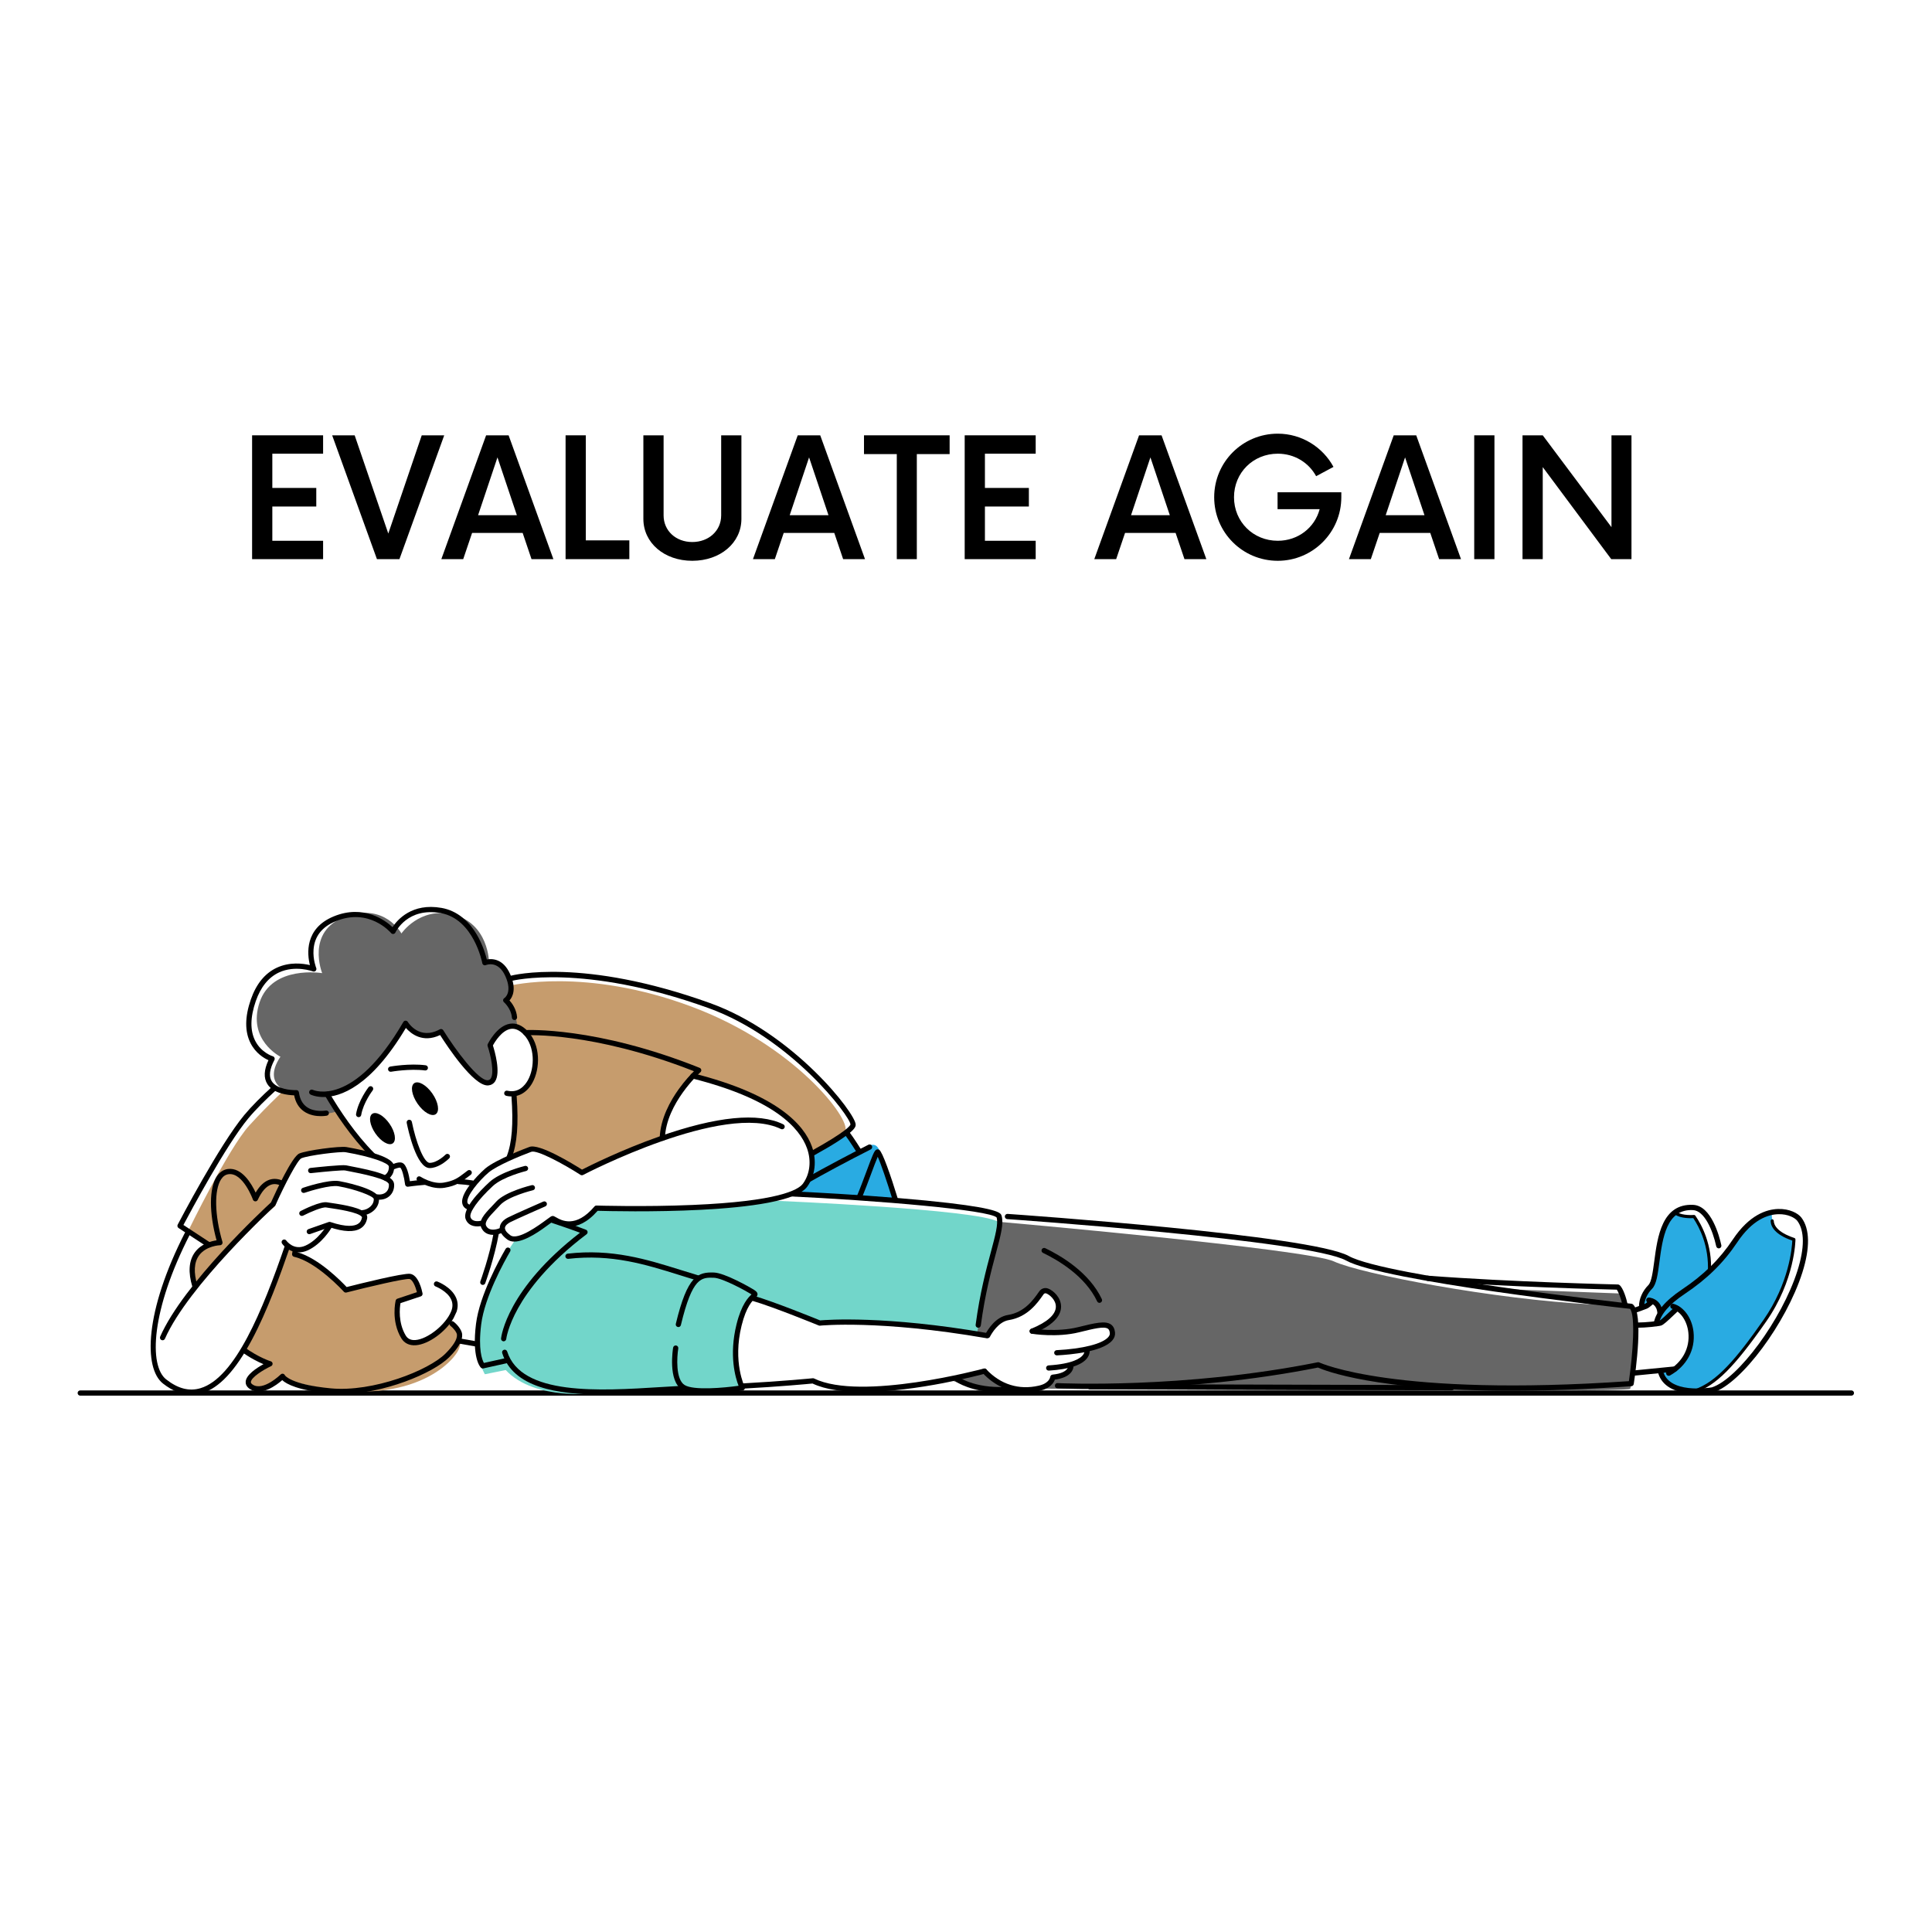 <svg xmlns="http://www.w3.org/2000/svg" width="375" viewBox="0 0 375 375" height="375" version="1.0"><defs><clipPath id="a"><path d="M 15.066 269.777 L 359.863 269.777 L 359.863 270.895 L 15.066 270.895 Z M 15.066 269.777"/></clipPath></defs><path fill="#FFF" d="M-37.5 -37.5H412.5V412.5H-37.5z"/><path fill="#FFF" d="M-37.5 -37.5H412.5V412.5H-37.5z"/><path fill="#FFF" d="M-37.5 -37.5H412.5V412.5H-37.5z"/><g clip-path="url(#a)"><path d="M 359.355 270.895 L 15.574 270.895 C 15.293 270.895 15.066 270.664 15.066 270.387 C 15.066 270.105 15.293 269.879 15.574 269.879 L 359.355 269.879 C 359.637 269.879 359.863 270.105 359.863 270.387 C 359.863 270.664 359.637 270.895 359.355 270.895"/></g><path fill="#F2F2F2" d="M 58.48 233.082 L 63.715 231.492 C 61.66 231.121 60.91 229.84 60.91 229.84 C 57.672 225.785 56.141 228.508 56.141 228.508 C 58.25 228.395 58.48 233.082 58.48 233.082"/><path fill="#FFF" d="M 345.562 235.109 C 340.703 235.109 336.652 240.785 336.652 240.785 L 334.227 244.031 C 334.227 244.031 332.605 237.949 331.793 236.73 C 330.984 235.516 329.77 233.488 325.719 235.109 C 321.672 236.73 321.266 246.059 321.266 247.273 C 321.266 248.488 320.457 249.301 319.648 250.52 C 318.836 251.734 318.836 254.168 318.836 254.168 L 317.219 254.57 L 316.406 253.355 L 315.598 253.355 L 313.977 249.707 L 285.23 248.488 C 285.23 248.488 273.891 248.086 268.223 246.465 C 262.555 244.84 260.934 244.031 260.934 244.031 C 252.836 240.383 194.125 235.922 194.125 235.922 C 193.809 234.973 184.98 233.961 173.852 233.129 C 173.797 233.078 173.742 233.031 173.688 232.98 C 172.547 229.684 170.137 222.75 169.832 222.133 C 169.426 221.324 166.59 223.758 166.59 223.758 L 164.566 219.703 C 164.566 219.703 164.973 219.297 165.375 218.484 C 165.781 217.676 159.305 208.754 154.445 205.105 C 149.586 201.457 147.156 198.211 129.746 192.535 C 112.332 186.859 98.973 190.102 98.973 190.102 C 97.352 186.047 94.113 186.859 94.113 186.859 C 94.113 186.859 93.301 179.562 86.418 177.129 C 79.535 174.695 76.297 180.777 76.297 180.777 C 76.297 180.777 73.461 175.91 65.77 177.938 C 58.074 179.965 60.91 188.074 60.91 188.074 C 60.91 188.074 52.406 185.641 49.168 194.156 C 45.93 202.672 52.812 205.512 52.812 205.512 C 50.785 209.16 53.215 211.188 53.215 211.188 C 53.215 211.188 50.383 214.027 47.953 216.457 C 45.523 218.891 34.59 237.949 34.59 237.949 L 36.617 238.758 C 36.617 238.758 30.543 252.949 30.137 255.789 C 29.73 258.625 27.707 268.762 35.402 269.98 C 41.223 270.898 45.418 265.094 47.113 262.211 C 47.215 262.191 47.316 262.172 47.414 262.152 C 50.242 264.121 52.406 264.707 52.406 264.707 C 52.406 264.707 45.523 268.359 49.168 269.574 C 52.266 270.609 54.836 267.547 54.836 267.547 C 56.859 269.98 66.996 270.699 73.867 269.168 C 84.801 266.738 88.848 260.25 88.848 260.25 L 92.492 260.656 L 93.504 265.316 L 98.363 264.102 C 98.363 264.102 100.387 268.156 107.676 269.777 C 114.965 271.398 132.781 269.371 132.781 269.371 C 136.832 271.398 144.117 268.965 144.117 268.965 L 157.684 267.953 C 157.684 267.953 162.125 269.762 164.617 269.629 C 169.969 270.047 176.758 269.129 182.125 268.125 C 183.008 268.023 184.805 267.645 185.621 267.547 C 186.062 267.914 187.648 269.082 190.48 269.574 C 192.086 269.855 195.746 269.574 195.746 269.574 C 201.414 270.793 203.234 268.965 203.234 268.965 C 208.938 269.023 215.344 269.059 222.129 269.07 C 222.512 269.164 224.324 269.555 225.816 269.078 C 265.777 269.121 316.609 268.562 316.609 268.562 L 317.016 266.535 L 322.281 266.129 C 323.898 270.59 330.172 270.387 332.199 269.98 C 334.227 269.574 338.68 265.113 338.68 265.113 C 345.562 259.438 350.418 244.434 350.418 242.004 C 350.418 239.57 350.418 235.109 345.562 235.109"/><path fill="#C69C6D" d="M 98.973 191.32 C 98.973 191.32 113.547 187.668 134.199 195.375 C 154.363 202.895 165.172 217.273 164.059 219.5 L 157.699 223.887 C 157.699 223.887 156.672 219.5 151.406 215.852 C 146.145 212.199 134.805 208.957 134.805 208.957 C 134.805 208.957 128.328 214.633 128.73 220.715 L 112.941 227.609 C 112.941 227.609 104.844 222.742 103.223 223.148 C 101.602 223.555 98.77 225.176 98.77 225.176 C 98.77 225.176 100.793 216.254 99.578 212.199 C 99.578 212.199 105.246 210.172 104.031 204.902 C 102.816 199.633 99.984 199.227 99.984 199.227 C 99.984 199.227 99.984 196.387 98.363 194.359 C 98.363 194.359 99.172 191.926 98.973 191.32"/><path fill="#C69C6D" d="M 36.617 238.758 C 36.617 238.758 44.309 222.945 48.359 218.484 C 52.406 214.027 56.051 210.781 56.051 210.781 L 63.254 211.969 C 63.254 211.969 67.996 219.328 71.945 223.977 L 66.289 222.941 C 66.289 222.941 59.051 223.961 57.652 224.77 C 56.254 225.582 53.418 234.098 53.418 234.098 L 42.91 243.152 L 36.617 238.758"/><path fill="#666" d="M 65.707 215.641 C 65.363 215.648 60.102 218.078 57.266 212.402 C 57.266 212.402 50.383 211.188 54.43 205.105 C 54.43 205.105 47.953 201.859 50.383 194.562 C 52.812 187.266 62.531 188.887 62.531 188.887 C 62.531 188.887 59.289 180.777 66.984 177.938 C 74.676 175.102 77.914 181.184 77.914 181.184 C 77.914 181.184 81.438 176.008 87.797 177.492 C 94.922 179.156 94.922 186.859 94.922 186.859 C 94.922 186.859 97.148 185.52 98.668 189.434 C 100.188 193.348 98.16 194.562 98.16 194.562 C 98.16 194.562 100.148 195.852 100.371 199.059 C 100.371 199.059 97.758 198.211 95.328 203.078 C 95.328 203.078 96.945 210.781 94.516 210.375 C 92.086 209.973 85.812 200.441 85.812 200.441 C 85.812 200.441 81.359 202.469 78.523 198.82 C 78.523 198.82 71.5 212.402 63.473 212.301 L 65.707 215.641"/><path fill="#29ABE2" d="M 157.277 224.164 L 164.566 219.703 L 166.59 223.758 C 166.59 223.758 169.02 221.324 170.234 222.539 C 171.449 223.758 173.879 233.082 173.879 233.082 L 153.277 231.887 C 153.277 231.887 156.246 231.551 156.965 229.07 C 157.684 226.594 157.277 224.164 157.277 224.164"/><path fill="#29ABE2" d="M 318.434 253.762 C 318.434 253.762 318.027 251.734 319.648 250.52 C 321.266 249.301 321.266 247.273 321.266 247.273 C 321.266 247.273 321.672 237.949 324.91 235.516 C 324.91 235.516 327.34 236.328 328.957 235.922 C 328.957 235.922 331.793 241.191 331.793 246.465 C 331.793 246.465 335.785 242.574 337.434 240.059 C 339.082 237.543 343.949 235.398 343.949 235.398 C 343.949 235.398 343.133 238.758 348.395 240.785 C 348.395 240.785 347.988 249.707 341.918 257.41 C 335.844 265.113 332.605 269.168 329.363 269.98 C 326.125 270.793 322.074 267.953 322.074 265.926 L 325.113 265.723 C 325.113 265.723 329.16 262.074 327.949 257.613 C 326.734 253.152 325.52 253.965 325.52 253.965 L 322.281 256.801 L 321.469 256.801 L 322.281 254.371 C 322.281 254.371 321.469 252.344 320.66 252.746 C 319.852 253.152 318.23 253.965 318.434 253.762"/><path fill="#666" d="M 193.719 237.137 C 193.719 237.137 253.648 242.406 258.91 244.84 C 264.176 247.273 290.074 252.227 309.113 253.195 L 289.277 250.113 L 314.824 251.078 L 315.191 253.762 C 315.191 253.762 316.406 253.355 317.219 254.977 C 318.027 256.602 316.812 268.762 316.406 269.574 C 316.004 270.387 203.043 269.539 203.043 269.539 L 204.449 267.344 C 204.449 267.344 207.691 266.938 207.691 264.914 C 207.691 264.914 210.93 264.508 210.93 262.074 C 210.93 262.074 216.191 260.855 215.789 258.426 C 215.383 255.992 210.523 257.613 210.523 257.613 C 210.523 257.613 204.855 259.234 200.805 258.426 C 200.805 258.426 205.664 255.992 205.258 253.152 C 204.855 250.316 202.426 249.91 202.02 250.719 C 201.617 251.531 199.996 254.777 197.973 255.18 C 195.945 255.586 194.73 255.586 193.922 256.398 C 193.113 257.207 191.492 259.234 191.492 259.234 L 188.66 258.828 L 193.719 237.137"/><path fill="#72D6CA" d="M 150.801 233.082 C 130.555 235.516 115.574 234.301 115.574 234.301 L 113.547 236.73 L 110.715 237.949 L 107.07 236.73 C 107.07 236.73 102.617 240.383 100.188 240.383 L 98.566 242.812 C 98.566 242.812 95.328 246.867 93.301 254.57 C 91.277 262.277 94.113 266.738 94.113 266.738 L 98.16 265.926 C 103.832 272.008 115.82 270.402 115.82 270.402 L 132.781 269.371 C 135.211 270.59 144.117 269.371 144.117 269.371 C 140.879 258.426 146.145 251.938 146.145 251.938 L 159.102 256.801 C 165.984 255.992 189.672 258.625 189.672 258.625 L 192.504 244.031 L 193.719 237.137 C 189.672 234.703 150.801 233.082 150.801 233.082"/><path fill="#666" d="M 184.812 267.953 C 184.812 267.953 188.523 269.465 191.324 269.723 C 194.125 269.98 196.555 269.574 196.555 269.574 L 190.887 265.926 L 184.812 267.953"/><path fill="#C69C6D" d="M 86.824 256.602 C 86.824 259.031 81.156 260.656 79.535 260.25 C 75.98 259.359 77.512 252.141 77.512 252.141 L 81.559 250.922 C 81.559 250.922 81.156 248.895 80.348 247.68 C 79.535 246.465 67.387 250.52 67.387 250.52 C 64.957 246.867 57.266 243.219 57.266 243.219 C 57.266 243.219 57.27 243.07 57.27 242.809 C 56.832 242.629 56.41 242.406 56.012 242.133 C 55.426 244.461 48.363 260.699 47.141 262.277 C 50.203 264.453 52.406 264.707 52.406 264.707 C 52.406 264.707 47.316 266.801 48.359 269.168 C 49.398 271.535 54.836 267.547 54.836 267.547 C 77.105 274.441 86.977 265.598 88.848 262.277 C 90.719 258.953 86.824 256.602 86.824 256.602"/><path fill="#C69C6D" d="M 53.215 233.895 L 54.676 230.223 C 52.34 227.488 49.574 232.676 49.574 232.676 C 49.168 230.648 47.141 228.219 47.141 228.219 C 37.426 223.758 42.688 241.191 42.688 241.191 C 38.641 241.191 37.426 244.84 37.426 244.84 C 37.199 246.586 37.328 248.234 37.711 249.77 L 53.215 233.895"/><path d="M 85.461 226.117 C 86.445 225.582 87.148 224.871 87.195 224.824 C 87.395 224.625 87.391 224.305 87.191 224.109 C 86.992 223.91 86.672 223.914 86.477 224.113 C 86.461 224.129 84.895 225.699 83.41 225.711 C 82.254 225.719 80.707 221.582 79.938 217.742 C 79.879 217.469 79.613 217.293 79.34 217.348 C 79.066 217.402 78.887 217.668 78.941 217.941 C 79.238 219.414 80.84 226.742 83.418 226.723 C 84.145 226.715 84.855 226.449 85.461 226.117"/><path d="M 82.758 207.734 C 82.914 207.664 83.035 207.52 83.059 207.336 C 83.094 207.059 82.898 206.805 82.621 206.77 C 79.523 206.363 75.887 206.996 75.734 207.023 C 75.457 207.074 75.273 207.336 75.324 207.609 C 75.371 207.887 75.633 208.07 75.91 208.023 C 75.945 208.016 79.547 207.391 82.492 207.773 C 82.586 207.785 82.676 207.77 82.758 207.734"/><path d="M 69.812 216.797 C 69.965 216.73 70.078 216.59 70.109 216.418 C 70.52 214.012 72.32 211.668 72.336 211.645 C 72.508 211.422 72.469 211.105 72.246 210.934 C 72.027 210.762 71.707 210.801 71.535 211.023 C 71.457 211.125 69.562 213.59 69.109 216.246 C 69.062 216.523 69.25 216.785 69.523 216.832 C 69.625 216.848 69.727 216.832 69.812 216.797"/><path d="M 81.062 214.25 C 82.215 215.91 83.793 216.812 84.582 216.262 C 85.371 215.711 85.078 213.918 83.922 212.258 C 82.77 210.598 81.195 209.699 80.402 210.246 C 79.613 210.797 79.91 212.59 81.062 214.25"/><path d="M 72.875 220.012 C 73.977 221.598 75.477 222.453 76.23 221.93 C 76.984 221.406 76.703 219.695 75.602 218.113 C 74.504 216.531 73 215.672 72.25 216.195 C 71.496 216.719 71.777 218.43 72.875 220.012"/><path d="M 169.242 222.41 C 169.113 222.164 168.809 222.062 168.562 222.188 C 168.516 222.211 163.973 224.52 159.48 226.973 C 158.652 227.426 157.898 227.844 157.211 228.23 C 157.078 228.777 156.859 229.297 156.562 229.766 C 159.996 227.797 164.586 225.34 169.02 223.094 C 169.266 222.965 169.367 222.66 169.242 222.41"/><path d="M 174.324 232.844 C 172.84 228.008 171.281 223.57 170.656 223.18 C 170.469 223.062 170.242 223.059 170.062 223.168 C 169.684 223.402 169.359 224.195 168.137 227.492 C 167.629 228.852 166.965 230.648 166.305 232.215 C 166.664 232.23 167.023 232.246 167.383 232.262 C 167.906 230.996 168.469 229.504 169.086 227.844 C 169.539 226.621 170.039 225.273 170.367 224.531 C 170.973 225.844 172.105 229.191 173.242 232.844 C 173.602 232.844 173.965 232.844 174.324 232.844"/><path d="M 98.699 234.102 C 98.699 234.109 98.703 234.117 98.703 234.129 C 98.703 234.117 98.699 234.109 98.699 234.102"/><path d="M 52.801 210.941 C 50.77 212.793 48.855 214.695 47.402 216.441 C 42.605 222.215 34.82 237.07 34.492 237.703 C 34.371 237.93 34.445 238.215 34.66 238.359 C 34.695 238.383 37.09 239.969 40.18 241.98 C 40.551 241.801 40.941 241.645 41.34 241.531 C 39.32 240.219 37.336 238.914 35.602 237.766 C 36.906 235.301 43.887 222.258 48.18 217.09 C 49.652 215.32 51.613 213.383 53.684 211.504 C 53.367 211.367 53.074 211.168 52.801 210.941"/><path d="M 113.785 238.715 C 113.738 238.691 109.781 237.188 107.367 236.371 C 107.023 236.609 106.684 236.852 106.348 237.102 C 106.348 237.102 106.352 237.105 106.352 237.105 C 107.5 237.469 112.012 239.031 112.574 239.273 C 98.422 250.203 97.297 259.398 97.254 259.789 C 97.223 260.066 97.426 260.316 97.703 260.348 C 97.719 260.348 97.738 260.348 97.758 260.348 C 98.012 260.348 98.23 260.156 98.262 259.898 C 98.262 259.875 98.543 257.523 100.59 253.863 C 102.488 250.477 106.328 245.246 113.852 239.57 C 113.992 239.465 114.066 239.297 114.051 239.125 C 114.039 238.949 113.938 238.797 113.785 238.715"/><path d="M 117.152 270.707 C 108 270.707 99.598 269.266 97.477 262.633 C 97.391 262.367 97.539 262.082 97.805 261.996 C 98.07 261.91 98.355 262.059 98.441 262.324 C 101.191 270.93 116.266 269.984 128.375 269.223 C 129.934 269.125 131.41 269.035 132.805 268.965 C 133.09 268.941 133.32 269.168 133.336 269.445 C 133.348 269.727 133.133 269.965 132.855 269.977 C 131.465 270.047 129.996 270.137 128.438 270.234 C 124.809 270.465 120.918 270.707 117.152 270.707"/><path d="M 135.574 248.594 C 135.527 248.594 135.48 248.586 135.434 248.574 C 134.195 248.211 132.949 247.82 131.75 247.445 C 125.332 245.441 118.695 243.367 110.301 244.34 C 110.02 244.371 109.77 244.172 109.738 243.895 C 109.707 243.617 109.906 243.363 110.184 243.332 C 118.793 242.34 125.531 244.441 132.051 246.477 C 133.25 246.852 134.488 247.238 135.715 247.602 C 135.984 247.68 136.137 247.961 136.062 248.23 C 135.996 248.449 135.793 248.594 135.574 248.594"/><path d="M 191.492 259.742 C 191.465 259.742 191.438 259.738 191.406 259.734 C 170.68 256.145 159.27 257.297 159.156 257.309 C 159.07 257.316 158.988 257.305 158.91 257.273 C 158.824 257.238 150.141 253.676 145.988 252.473 C 145.719 252.395 145.562 252.113 145.641 251.848 C 145.719 251.578 146 251.422 146.266 251.5 C 150.211 252.645 158.125 255.859 159.18 256.289 C 160.508 256.172 171.887 255.32 191.578 258.734 C 191.855 258.785 192.039 259.047 191.992 259.32 C 191.949 259.566 191.734 259.742 191.492 259.742"/><path d="M 137.043 270.492 C 135.133 270.492 133.336 270.301 132.359 269.699 C 129.625 268.016 130.609 261.836 130.652 261.574 C 130.699 261.301 130.961 261.113 131.234 261.156 C 131.512 261.203 131.699 261.465 131.652 261.742 C 131.391 263.34 131.098 267.734 132.891 268.84 C 134.645 269.918 140.531 269.375 143.355 268.98 C 142.746 267.414 141.469 263.086 142.953 257.07 C 143.934 253.102 145.273 251.805 145.867 251.25 C 145.793 251.199 145.719 251.152 145.684 251.129 C 145.012 250.695 140.285 248.059 138.539 248.008 C 136.137 247.941 134.395 247.887 132.16 257.195 C 132.098 257.469 131.824 257.637 131.551 257.57 C 131.277 257.504 131.109 257.23 131.176 256.957 C 133.441 247.531 135.477 246.895 138.57 246.996 C 140.672 247.055 145.754 249.965 146.234 250.277 C 146.66 250.555 146.996 250.777 147.031 251.164 C 147.062 251.516 146.828 251.738 146.578 251.969 C 146.062 252.453 144.855 253.586 143.938 257.312 C 142.188 264.398 144.512 269.109 144.535 269.156 C 144.609 269.301 144.609 269.473 144.535 269.617 C 144.461 269.762 144.324 269.863 144.164 269.887 C 143.582 269.98 140.164 270.492 137.043 270.492"/><path d="M 167.516 270.184 C 163.738 270.184 160.246 269.738 157.707 268.539 C 156.77 268.633 151.32 269.145 144.191 269.531 C 143.906 269.539 143.676 269.332 143.66 269.051 C 143.645 268.773 143.859 268.535 144.137 268.52 C 151.918 268.098 157.688 267.523 157.746 267.52 C 157.84 267.508 157.934 267.527 158.02 267.566 C 167.141 272.023 190.719 265.703 190.957 265.637 C 191.227 265.562 191.504 265.727 191.578 265.996 C 191.648 266.266 191.488 266.543 191.223 266.617 C 190.504 266.812 177.93 270.184 167.516 270.184"/><path d="M 205.121 263.078 C 204.852 263.078 204.629 262.867 204.613 262.598 C 204.602 262.316 204.816 262.078 205.094 262.066 C 210.148 261.812 213.992 260.836 215.125 259.52 C 215.348 259.258 215.445 259.004 215.418 258.738 C 215.363 258.188 215.18 258 215.047 257.906 C 214.32 257.395 212.281 257.895 209.457 258.594 C 205.16 259.656 200.465 258.914 200.27 258.879 C 199.992 258.836 199.805 258.574 199.852 258.301 C 199.895 258.023 200.152 257.836 200.43 257.879 C 200.477 257.887 205.121 258.617 209.215 257.609 C 212.527 256.793 214.527 256.297 215.633 257.078 C 216.094 257.402 216.352 257.914 216.426 258.637 C 216.48 259.184 216.301 259.707 215.891 260.18 C 213.98 262.406 207.738 262.945 205.145 263.078 C 205.137 263.078 205.129 263.078 205.121 263.078"/><path d="M 191.695 259.742 C 191.617 259.742 191.535 259.723 191.461 259.684 C 191.215 259.555 191.117 259.25 191.246 259 C 191.77 257.996 193.246 255.617 195.652 255.23 C 198.875 254.715 200.594 252.262 201.617 250.797 L 201.738 250.629 C 202.125 250.078 202.832 249.867 203.457 250.113 C 204.488 250.512 205.941 251.855 205.953 253.59 C 205.965 254.973 205.035 257.012 200.543 258.848 C 200.281 258.957 199.988 258.832 199.879 258.57 C 199.773 258.312 199.898 258.016 200.156 257.91 C 203.301 256.625 204.957 255.133 204.941 253.598 C 204.934 252.309 203.73 251.305 203.09 251.055 C 202.898 250.98 202.684 251.043 202.562 251.211 L 202.445 251.379 C 201.402 252.871 199.457 255.645 195.812 256.23 C 193.805 256.555 192.496 258.789 192.145 259.469 C 192.055 259.641 191.879 259.742 191.695 259.742"/><path d="M 203.551 266.035 C 203.285 266.035 203.062 265.832 203.047 265.562 C 203.027 265.281 203.242 265.043 203.52 265.023 C 208.266 264.723 209.758 263.609 210.227 262.973 C 210.57 262.504 210.484 262.137 210.48 262.121 C 210.414 261.855 210.57 261.578 210.836 261.504 C 211.098 261.43 211.371 261.574 211.453 261.836 C 211.477 261.918 211.676 262.652 211.086 263.512 C 210.102 264.934 207.578 265.785 203.582 266.035 C 203.57 266.035 203.562 266.035 203.551 266.035"/><path d="M 199.082 270.27 C 195.934 270.27 193.031 268.973 190.711 266.48 C 190.52 266.277 190.531 265.957 190.734 265.766 C 190.941 265.574 191.262 265.586 191.449 265.789 C 194.176 268.715 197.781 269.844 201.602 268.961 L 201.656 268.949 C 203.664 268.492 203.844 267.309 203.848 267.258 C 203.879 267.027 204.066 266.836 204.301 266.812 C 206.039 266.641 206.781 266.137 207.098 265.746 C 207.359 265.426 207.355 265.152 207.355 265.148 C 207.328 264.871 207.531 264.621 207.809 264.594 C 208.086 264.57 208.336 264.77 208.363 265.047 C 208.371 265.117 208.414 265.738 207.883 266.391 C 207.289 267.117 206.234 267.582 204.75 267.781 C 204.531 268.387 203.867 269.484 201.879 269.938 L 201.828 269.949 C 200.898 270.164 199.98 270.27 199.082 270.27"/><path d="M 92.664 260.387 L 89.027 259.746 C 89.02 259.781 89.02 259.812 89.012 259.844 C 88.949 260.148 88.848 260.445 88.711 260.723 L 92.504 261.387 C 92.543 261.051 92.605 260.711 92.664 260.387"/><path d="M 194.41 235.984 C 194.266 235.488 194.031 234.656 184.148 233.496 C 178.668 232.855 171.039 232.223 162.676 231.715 C 160.004 231.555 157.262 231.406 154.527 231.277 C 153.844 231.629 153.133 231.918 152.406 232.172 C 170.836 233.027 191.996 234.867 193.449 236.312 C 193.781 237.586 193.211 239.715 192.352 242.922 C 191.441 246.312 190.195 250.957 189.371 257.141 C 189.336 257.418 189.531 257.672 189.805 257.711 C 189.828 257.715 189.852 257.715 189.875 257.715 C 190.125 257.715 190.34 257.531 190.375 257.273 C 191.191 251.156 192.426 246.551 193.328 243.184 C 194.242 239.773 194.848 237.523 194.41 235.984"/><path d="M 293.211 269.945 C 266.977 269.945 257.203 266.059 255.812 265.441 C 229.793 270.629 205.477 269.484 205.234 269.473 C 204.957 269.457 204.738 269.223 204.754 268.941 C 204.77 268.66 205.004 268.43 205.285 268.461 C 205.527 268.473 229.82 269.613 255.773 264.414 C 255.883 264.395 255.996 264.41 256.094 264.457 C 256.234 264.523 270.676 271.207 316.168 268.082 C 316.938 262.801 317.473 255.324 316.383 254.043 C 312.773 253.641 268.445 248.652 261.297 244.676 C 254.188 240.723 196.094 236.668 195.508 236.629 C 195.227 236.609 195.02 236.367 195.035 236.09 C 195.055 235.809 195.305 235.598 195.578 235.617 C 197.98 235.785 254.484 239.727 261.789 243.789 C 268.902 247.75 316.188 253.004 316.664 253.055 C 316.762 253.066 316.852 253.102 316.926 253.164 C 319.07 254.879 317.457 266.355 317.109 268.637 C 317.074 268.871 316.883 269.051 316.645 269.066 C 307.676 269.691 299.902 269.945 293.211 269.945"/><path d="M 281.801 269.859 C 281.797 269.859 281.797 269.859 281.797 269.859 L 211.535 269.676 C 211.254 269.676 211.027 269.445 211.031 269.168 C 211.031 268.887 211.258 268.66 211.535 268.66 C 211.535 268.66 211.539 268.66 211.539 268.66 L 281.801 268.848 C 282.082 268.848 282.305 269.074 282.305 269.355 C 282.305 269.633 282.078 269.859 281.801 269.859"/><path d="M 193.945 270.238 C 188.629 270.238 185.68 268.266 185.539 268.168 C 185.309 268.012 185.25 267.695 185.406 267.465 C 185.562 267.234 185.879 267.172 186.109 267.332 C 186.145 267.355 189.91 269.848 196.496 269.07 C 196.773 269.039 197.023 269.238 197.055 269.516 C 197.09 269.793 196.891 270.047 196.613 270.078 C 195.668 270.191 194.777 270.238 193.945 270.238"/><path d="M 315.395 253.66 C 315.16 253.66 314.945 253.492 314.898 253.25 C 314.676 252.113 314.121 250.711 313.816 250.324 C 311.691 250.273 292.406 249.793 277.047 248.621 C 276.77 248.598 276.559 248.355 276.582 248.074 C 276.602 247.797 276.844 247.582 277.125 247.609 C 293.297 248.844 313.824 249.312 314.031 249.316 C 314.125 249.316 314.215 249.348 314.297 249.398 C 315.062 249.898 315.734 252.254 315.891 253.055 C 315.945 253.328 315.766 253.598 315.492 253.648 C 315.461 253.656 315.426 253.66 315.395 253.66"/><path d="M 323.898 267.039 C 323.723 267.039 323.551 266.949 323.457 266.781 C 323.32 266.539 323.406 266.23 323.648 266.094 C 326.527 264.469 328.043 261.68 327.707 258.629 C 327.457 256.375 326.191 254.535 324.562 254.043 C 324.297 253.965 324.145 253.68 324.223 253.414 C 324.305 253.145 324.586 252.992 324.855 253.074 C 326.867 253.676 328.418 255.867 328.711 258.516 C 329.098 261.984 327.391 265.148 324.148 266.977 C 324.07 267.02 323.98 267.039 323.898 267.039"/><path d="M 329.449 270.52 C 328.91 270.52 328.332 270.496 327.742 270.434 C 324.395 270.078 322.336 268.629 321.785 266.242 C 321.723 265.969 321.891 265.699 322.164 265.633 C 322.438 265.57 322.711 265.742 322.773 266.016 C 323.832 270.617 331.727 269.379 332.281 269.285 C 337.375 267.637 345.887 256.055 348.863 246.711 C 350.293 242.23 350.285 238.859 348.848 236.957 C 348.449 236.43 347.098 235.613 345.16 235.676 C 343.148 235.734 340.129 236.734 337.184 241.156 C 334.562 245.086 331.332 248.258 327.016 251.141 C 323.992 253.16 322.301 255.129 321.988 256.996 C 321.945 257.273 321.684 257.461 321.41 257.414 C 321.133 257.367 320.945 257.109 320.992 256.832 C 321.352 254.676 323.188 252.48 326.453 250.297 C 330.656 247.492 333.797 244.41 336.34 240.59 C 339.527 235.809 342.879 234.727 345.129 234.66 C 347.316 234.59 349.012 235.488 349.656 236.344 C 351.301 238.523 351.359 242.211 349.828 247.02 C 346.707 256.812 337.988 268.543 332.555 270.262 C 332.535 270.266 332.512 270.273 332.492 270.277 C 332.422 270.289 331.125 270.52 329.449 270.52"/><path d="M 317.824 257.715 C 317.543 257.715 317.316 257.488 317.316 257.207 C 317.316 256.93 317.543 256.699 317.824 256.699 C 319.508 256.699 321.84 256.41 322.117 256.32 C 322.414 256.207 323.551 255.121 324.156 254.539 C 324.551 254.16 324.926 253.809 325.188 253.582 C 325.398 253.398 325.719 253.422 325.902 253.633 C 326.086 253.844 326.059 254.164 325.848 254.348 C 325.605 254.559 325.242 254.906 324.859 255.273 C 323.652 256.422 322.891 257.133 322.438 257.281 C 321.984 257.434 319.438 257.715 317.824 257.715"/><path d="M 317.32 254.832 C 317.113 254.832 316.914 254.695 316.844 254.484 C 316.754 254.219 316.898 253.934 317.16 253.844 C 317.832 253.617 318.43 253.391 318.824 253.238 C 319.039 253.156 319.199 253.094 319.293 253.062 C 319.34 253.047 319.566 252.926 320.348 252.215 C 320.555 252.027 320.875 252.039 321.062 252.246 C 321.25 252.453 321.234 252.773 321.031 252.965 C 320.133 253.781 319.82 253.957 319.609 254.027 C 319.527 254.055 319.383 254.109 319.188 254.184 C 318.781 254.34 318.172 254.574 317.484 254.805 C 317.43 254.824 317.375 254.832 317.32 254.832"/><path d="M 317.355 266.996 C 317.098 266.996 316.879 266.801 316.855 266.539 C 316.824 266.262 317.027 266.012 317.309 265.984 L 325.062 265.219 C 325.344 265.191 325.59 265.395 325.617 265.672 C 325.645 265.953 325.441 266.199 325.164 266.227 L 317.406 266.996 C 317.391 266.996 317.371 266.996 317.355 266.996"/><path d="M 328.938 270.301 C 328.812 270.301 328.695 270.219 328.652 270.09 C 328.598 269.93 328.684 269.758 328.844 269.707 C 333.203 268.262 337.07 263.668 342.273 256.223 C 347.301 249.031 347.828 242.094 347.883 240.801 C 344.473 239.609 343.711 238.074 343.676 236.984 C 343.672 236.816 343.801 236.676 343.969 236.668 C 344.137 236.672 344.277 236.797 344.285 236.965 C 344.309 237.719 344.859 239.148 348.289 240.293 C 348.41 240.336 348.496 240.453 348.496 240.582 C 348.496 240.66 348.434 248.477 342.773 256.57 C 336.621 265.371 333.023 268.961 329.035 270.285 C 329.004 270.293 328.973 270.301 328.938 270.301"/><path d="M 213.41 252.883 C 213.219 252.883 213.039 252.773 212.953 252.59 C 210.645 247.691 205.375 244.594 202.445 243.184 C 202.191 243.062 202.086 242.762 202.207 242.508 C 202.328 242.258 202.629 242.148 202.883 242.27 C 205.938 243.738 211.426 246.973 213.867 252.16 C 213.984 252.41 213.879 252.715 213.625 252.832 C 213.555 252.867 213.48 252.883 213.41 252.883"/><path d="M 318.637 254.066 C 318.355 254.066 318.129 253.84 318.129 253.559 C 318.129 252.117 318.809 250.578 319.949 249.434 C 320.559 248.824 320.812 246.875 321.09 244.809 C 321.719 240.059 322.582 233.562 328.656 233.863 C 332.16 234.043 333.715 239.902 334.109 241.691 C 334.172 241.965 333.996 242.234 333.727 242.297 C 333.453 242.355 333.18 242.184 333.121 241.91 C 332.426 238.734 330.824 234.992 328.605 234.879 C 323.453 234.629 322.703 240.34 322.094 244.941 C 321.77 247.375 321.516 249.301 320.664 250.152 C 319.723 251.094 319.141 252.398 319.141 253.559 C 319.141 253.84 318.914 254.066 318.637 254.066"/><path d="M 331.797 247.172 C 331.789 247.172 331.785 247.172 331.777 247.172 C 331.609 247.164 331.484 247.02 331.492 246.852 C 331.75 241.906 329.879 238.254 328.664 236.438 C 328.082 236.469 326.242 236.5 325.148 235.77 C 325.008 235.676 324.969 235.488 325.062 235.348 C 325.156 235.207 325.344 235.168 325.484 235.262 C 326.594 236.004 328.77 235.824 328.793 235.82 C 328.898 235.812 329.004 235.859 329.066 235.953 C 330.32 237.777 332.375 241.625 332.098 246.883 C 332.09 247.047 331.957 247.172 331.797 247.172"/><path d="M 322.199 255.312 C 321.938 255.312 321.715 255.109 321.695 254.844 C 321.574 253.289 320.562 252.934 319.969 252.859 C 319.695 252.824 319.496 252.57 319.531 252.293 C 319.566 252.016 319.816 251.816 320.098 251.852 C 320.66 251.926 322.516 252.344 322.703 254.766 C 322.727 255.047 322.516 255.289 322.238 255.309 C 322.223 255.312 322.211 255.312 322.199 255.312"/><path d="M 88.523 251.887 C 87.617 249.797 85.008 248.789 84.898 248.746 C 84.637 248.648 84.344 248.781 84.246 249.043 C 84.148 249.305 84.277 249.598 84.539 249.695 C 84.562 249.703 86.863 250.598 87.598 252.293 C 87.906 253.008 87.895 253.75 87.559 254.559 C 86.508 257.121 83.023 259.918 80.652 260.098 C 79.766 260.164 79.145 259.875 78.75 259.219 C 77.25 256.715 77.582 253.824 77.734 252.941 L 81.68 251.625 C 81.918 251.547 82.062 251.297 82.016 251.051 C 81.902 250.457 81.246 247.484 79.617 247.25 C 78.293 247.059 69.676 249.207 67.285 249.816 C 66.273 248.738 61.891 244.254 57.777 243.074 C 57.781 243.043 57.789 243 57.797 242.965 C 57.461 242.91 57.133 242.781 56.824 242.621 C 56.746 243.078 56.695 243.344 56.695 243.352 C 56.641 243.625 56.812 243.883 57.082 243.945 C 61.477 244.922 66.688 250.664 66.742 250.723 C 66.867 250.863 67.059 250.918 67.242 250.875 C 71.484 249.789 78.559 248.121 79.473 248.254 C 80.07 248.34 80.645 249.699 80.926 250.809 L 77.133 252.074 C 76.969 252.129 76.844 252.266 76.801 252.438 C 76.762 252.598 75.879 256.395 77.883 259.738 C 78.477 260.73 79.461 261.203 80.73 261.109 C 83.223 260.918 86.504 258.496 88.035 255.863 C 88.035 255.832 88.641 254.586 88.633 254.578 C 88.93 253.641 88.895 252.738 88.523 251.887"/><path d="M 89.707 258.996 C 89.648 258.211 88.828 257.129 88.027 256.527 C 87.805 256.359 87.488 256.402 87.32 256.625 C 87.152 256.852 87.195 257.168 87.422 257.336 C 87.98 257.758 88.66 258.586 88.695 259.07 C 88.758 259.953 88.008 261.184 86.465 262.727 C 83.211 265.992 72.426 270.258 64.195 269.477 C 56.379 268.73 55.309 266.953 55.305 266.953 C 55.242 266.797 55.105 266.68 54.938 266.645 C 54.773 266.613 54.598 266.664 54.48 266.785 C 54.445 266.816 51.07 270.102 49.043 268.746 C 48.676 268.504 48.691 268.316 48.695 268.242 C 48.762 267.355 51.031 265.91 52.621 265.168 C 52.812 265.078 52.926 264.879 52.91 264.668 C 52.895 264.457 52.75 264.281 52.547 264.223 C 52.504 264.211 50.273 263.535 47.422 261.484 C 47.203 261.754 46.965 262.012 46.73 262.273 C 48.547 263.59 50.137 264.367 51.141 264.785 C 49.801 265.523 47.785 266.844 47.688 268.168 C 47.656 268.555 47.773 269.117 48.48 269.59 C 50.73 271.094 53.699 268.832 54.781 267.883 C 55.586 268.637 57.836 269.887 64.102 270.484 C 64.789 270.551 65.496 270.582 66.215 270.582 C 74.363 270.582 84.062 266.566 87.18 263.445 C 88.988 261.637 89.793 260.223 89.707 258.996"/><path d="M 98.371 263.559 L 93.926 264.547 C 93.586 263.949 92.789 261.961 93.398 257.066 C 94.066 251.719 97.871 244.875 99.023 242.902 C 99.164 242.664 99.082 242.352 98.84 242.211 C 98.602 242.07 98.289 242.148 98.148 242.391 C 96.977 244.406 93.086 251.402 92.395 256.941 C 91.578 263.488 93.164 265.289 93.352 265.473 C 93.445 265.57 93.574 265.621 93.707 265.621 C 93.742 265.621 93.781 265.617 93.816 265.609 L 98.809 264.5 C 98.848 264.492 98.875 264.473 98.91 264.457 C 98.711 264.172 98.535 263.867 98.371 263.559"/><path d="M 58.004 243.086 C 56.422 243.086 55.238 242.078 54.75 241.383 C 54.586 241.152 54.641 240.836 54.871 240.676 C 55.098 240.516 55.414 240.566 55.574 240.797 C 55.633 240.875 57.031 242.781 59.277 241.781 C 61.77 240.676 63.445 237.844 63.461 237.816 C 63.605 237.574 63.914 237.492 64.156 237.633 C 64.395 237.773 64.477 238.086 64.336 238.328 C 64.262 238.453 62.473 241.473 59.688 242.711 C 59.09 242.973 58.527 243.086 58.004 243.086"/><path d="M 37.176 270.719 C 35.348 270.719 33.496 269.996 31.648 268.555 C 27.824 265.574 28.074 254.516 35.961 239.137 C 36.09 238.887 36.395 238.789 36.645 238.918 C 36.891 239.043 36.992 239.348 36.863 239.598 C 29.309 254.328 28.859 265.098 32.27 267.754 C 34.562 269.543 36.734 270.098 38.906 269.449 C 45.652 267.441 50.98 254.328 55.301 241.77 C 55.391 241.504 55.68 241.363 55.945 241.457 C 56.211 241.547 56.348 241.836 56.258 242.102 C 54.387 247.531 51.863 254.48 48.91 260.016 C 45.707 266.023 42.527 269.43 39.195 270.422 C 38.527 270.621 37.852 270.719 37.176 270.719"/><path d="M 31.555 260.148 C 31.484 260.148 31.414 260.133 31.348 260.105 C 31.094 259.992 30.977 259.691 31.09 259.438 C 35.621 249.145 51.203 234.668 52.598 233.387 C 53.586 231.191 56.691 224.516 58.074 223.902 C 59.449 223.289 65.898 222.41 67.273 222.648 C 71.402 223.363 76.352 224.582 76.484 226.336 C 76.633 228.336 75.043 229.066 74.973 229.094 C 74.719 229.207 74.418 229.094 74.305 228.836 C 74.191 228.582 74.305 228.285 74.559 228.168 C 74.605 228.148 75.57 227.68 75.473 226.41 C 75.426 225.77 72.211 224.531 67.102 223.648 C 66.051 223.469 59.766 224.258 58.484 224.828 C 57.766 225.148 55.324 229.785 53.477 233.898 C 53.445 233.961 53.406 234.02 53.355 234.066 C 53.188 234.219 36.574 249.496 32.016 259.844 C 31.934 260.035 31.746 260.148 31.555 260.148"/><path d="M 73.617 232.863 C 73.449 232.863 73.277 232.852 73.102 232.828 C 72.824 232.789 72.629 232.535 72.668 232.258 C 72.703 231.98 72.957 231.789 73.238 231.824 C 73.938 231.918 74.551 231.754 74.961 231.363 C 75.34 231.008 75.531 230.477 75.488 229.91 C 75.406 228.816 69.805 227.734 67.965 227.379 C 67.602 227.309 67.273 227.242 66.988 227.188 C 66.555 227.102 63.277 227.383 60.359 227.707 C 60.082 227.742 59.828 227.539 59.801 227.258 C 59.77 226.98 59.969 226.73 60.246 226.699 C 61.266 226.586 66.395 226.027 67.191 226.191 C 67.473 226.25 67.801 226.312 68.156 226.383 C 72.645 227.25 76.371 228.105 76.496 229.832 C 76.562 230.707 76.258 231.535 75.656 232.102 C 75.129 232.602 74.418 232.863 73.617 232.863"/><path d="M 70.375 235.902 C 70.113 235.902 69.891 235.703 69.871 235.441 C 69.844 235.16 70.051 234.914 70.332 234.891 C 71.449 234.793 72.633 233.867 72.543 232.691 C 72.391 232.133 68.957 230.816 65.656 230.246 C 64.129 229.984 60.41 231.078 59.109 231.523 C 58.844 231.613 58.555 231.473 58.465 231.207 C 58.375 230.941 58.516 230.656 58.781 230.562 C 58.98 230.496 63.73 228.887 65.828 229.25 C 65.902 229.262 73.402 230.613 73.555 232.617 C 73.688 234.406 72.039 235.762 70.418 235.902 C 70.402 235.902 70.387 235.902 70.375 235.902"/><path d="M 60.031 239.555 C 59.824 239.555 59.629 239.426 59.555 239.219 C 59.461 238.953 59.602 238.664 59.867 238.57 L 63.801 237.191 C 63.906 237.156 64.023 237.156 64.129 237.191 C 67.285 238.25 68.762 237.984 69.441 237.578 C 69.895 237.309 70.164 236.887 70.266 236.289 C 70.27 236.277 70.273 236.254 70.227 236.191 C 69.566 235.281 65.367 234.672 63.988 234.473 C 63.691 234.43 63.457 234.395 63.305 234.367 C 62.59 234.242 60.254 235.227 58.816 235.961 C 58.57 236.086 58.266 235.988 58.137 235.738 C 58.012 235.488 58.109 235.184 58.355 235.059 C 58.984 234.734 62.176 233.145 63.477 233.367 C 63.621 233.395 63.848 233.426 64.133 233.469 C 67.25 233.918 70.246 234.492 71.047 235.594 C 71.242 235.863 71.316 236.16 71.266 236.461 C 71.113 237.344 70.66 238.031 69.961 238.449 C 68.711 239.195 66.754 239.117 63.973 238.207 L 60.199 239.527 C 60.145 239.547 60.09 239.555 60.031 239.555"/><path d="M 99.828 240.992 C 99.32 240.992 98.859 240.871 98.473 240.59 C 97.434 239.832 96.938 239.047 97 238.254 C 97.055 237.508 97.609 236.824 98.566 236.328 C 99.66 235.762 105.215 233.328 105.449 233.227 C 105.703 233.113 106.004 233.23 106.117 233.488 C 106.227 233.746 106.109 234.043 105.855 234.156 C 105.797 234.18 100.098 236.676 99.031 237.23 C 98.738 237.383 98.047 237.797 98.008 238.332 C 97.977 238.742 98.344 239.242 99.066 239.77 C 100.531 240.836 104.727 237.734 106.105 236.715 C 106.852 236.164 106.996 236.059 107.191 236.027 C 107.43 235.988 107.617 236.098 107.926 236.277 C 108.969 236.875 111.734 238.469 115.391 234.172 C 115.488 234.055 115.637 233.984 115.789 233.996 C 115.883 233.996 124.984 234.285 134.469 233.879 C 150.977 233.176 154.953 230.984 155.855 229.742 C 157.223 227.863 157.512 225.289 156.633 222.859 C 155.199 218.891 150.172 213.32 134.383 209.332 C 134.113 209.262 133.949 208.988 134.016 208.719 C 134.086 208.445 134.359 208.277 134.633 208.348 C 150.852 212.445 156.066 218.312 157.586 222.516 C 158.578 225.262 158.238 228.188 156.676 230.34 C 152.602 235.949 119.453 235.117 116 235.016 C 111.871 239.719 108.527 237.793 107.422 237.156 C 107.379 237.133 107.344 237.109 107.312 237.09 C 107.16 237.195 106.93 237.367 106.703 237.531 C 105.078 238.734 102.027 240.992 99.828 240.992"/><path d="M 91.324 234.914 C 91.289 234.914 91.258 234.91 91.223 234.902 C 90.207 234.695 89.863 234.121 89.75 233.676 C 89.133 231.23 94.148 226.84 94.199 226.797 C 96.332 225.008 102.512 222.707 102.773 222.613 C 104.676 221.91 111.137 225.863 112.965 227.023 C 114.309 226.34 120.613 223.18 127.949 220.598 C 139.098 216.672 147.199 215.879 152.035 218.23 C 152.285 218.355 152.391 218.656 152.266 218.91 C 152.145 219.16 151.844 219.266 151.59 219.145 C 140.598 213.789 113.449 227.914 113.176 228.059 C 113.016 228.141 112.82 228.133 112.668 228.035 C 109.383 225.93 104.246 223.145 103.125 223.562 C 100.961 224.363 96.449 226.23 94.848 227.574 C 93.012 229.117 90.43 232.234 90.73 233.426 C 90.754 233.527 90.82 233.785 91.426 233.91 C 91.699 233.965 91.875 234.234 91.82 234.508 C 91.77 234.75 91.559 234.914 91.324 234.914"/><path d="M 92.652 238.043 C 91.527 238.043 90.723 237.555 90.383 236.629 C 89.684 234.727 92.969 231.312 94.992 229.449 C 97.129 227.477 101.695 226.352 101.887 226.305 C 102.16 226.238 102.434 226.406 102.5 226.68 C 102.566 226.949 102.398 227.223 102.125 227.289 C 102.082 227.301 97.621 228.398 95.676 230.195 C 92.785 232.867 91 235.367 91.332 236.281 C 91.656 237.164 92.773 237.078 93.41 236.945 C 93.684 236.887 93.953 237.066 94.008 237.34 C 94.062 237.613 93.887 237.883 93.613 237.938 C 93.273 238.008 92.953 238.043 92.652 238.043"/><path d="M 95.707 239.688 C 95.383 239.688 95.074 239.641 94.797 239.547 C 94.203 239.352 93.742 238.945 93.457 238.379 C 92.758 236.977 94.02 235.652 95.484 234.125 C 95.762 233.832 96.051 233.527 96.336 233.215 C 98.105 231.273 103.012 230.09 103.219 230.039 C 103.492 229.973 103.762 230.141 103.828 230.414 C 103.895 230.688 103.727 230.961 103.453 231.023 C 103.406 231.035 98.641 232.188 97.086 233.895 C 96.793 234.219 96.5 234.527 96.215 234.824 C 95.016 236.078 93.98 237.16 94.363 237.926 C 94.527 238.254 94.773 238.473 95.113 238.586 C 95.684 238.773 96.492 238.652 97.273 238.258 C 97.523 238.133 97.828 238.23 97.953 238.48 C 98.078 238.73 97.977 239.035 97.727 239.164 C 97.043 239.508 96.344 239.688 95.707 239.688"/><path d="M 98.84 225.074 C 98.781 225.074 98.719 225.062 98.656 225.039 C 98.398 224.938 98.27 224.645 98.371 224.383 C 99.371 221.816 99.66 218.148 99.277 212.848 C 99.254 212.566 99.465 212.324 99.746 212.305 C 100.023 212.285 100.266 212.492 100.285 212.773 C 100.68 218.23 100.371 222.039 99.312 224.754 C 99.234 224.953 99.043 225.074 98.84 225.074"/><path d="M 72.348 224.742 C 72.219 224.742 72.086 224.695 71.988 224.594 C 68.133 220.734 65.016 215.977 63.074 212.664 C 62.934 212.422 63.016 212.109 63.254 211.969 C 63.496 211.828 63.809 211.91 63.949 212.152 C 65.859 215.41 68.926 220.094 72.703 223.879 C 72.902 224.078 72.902 224.398 72.703 224.594 C 72.605 224.695 72.477 224.742 72.348 224.742"/><path d="M 62.801 212.934 C 61.293 212.934 60.387 212.508 60.277 212.453 C 60.027 212.328 59.926 212.023 60.051 211.773 C 60.176 211.52 60.48 211.418 60.73 211.543 C 60.824 211.59 68.578 215.082 78.289 198.363 C 78.379 198.207 78.543 198.113 78.723 198.109 C 78.723 198.109 78.723 198.109 78.727 198.109 C 78.902 198.109 79.066 198.203 79.16 198.355 C 79.25 198.504 81.406 201.961 85.367 199.793 C 85.602 199.664 85.898 199.742 86.039 199.973 C 88.395 203.754 92.773 209.672 94.613 209.672 C 94.633 209.672 94.656 209.672 94.68 209.668 C 94.938 209.648 95.117 209.543 95.254 209.332 C 95.98 208.23 95.266 204.887 94.645 203.035 C 94.602 202.91 94.613 202.773 94.672 202.652 C 94.742 202.508 96.426 199.113 98.977 198.707 C 100.152 198.516 101.297 198.984 102.371 200.09 C 104.969 202.762 104.891 207.414 103.332 210.188 C 102.164 212.258 100.312 213.172 98.25 212.695 C 97.977 212.633 97.809 212.359 97.871 212.086 C 97.934 211.812 98.203 211.641 98.477 211.707 C 100.66 212.211 101.902 210.66 102.449 209.691 C 103.836 207.223 103.844 203.059 101.645 200.797 C 100.812 199.941 99.969 199.574 99.137 199.707 C 97.391 199.984 96.031 202.262 95.672 202.922 C 96.016 204 97.23 208.168 96.102 209.891 C 95.793 210.359 95.328 210.633 94.762 210.68 C 94.723 210.684 94.68 210.684 94.637 210.684 C 91.859 210.684 86.914 203.242 85.426 200.902 C 82.012 202.52 79.727 200.605 78.781 199.523 C 71.938 211.008 66.008 212.934 62.801 212.934"/><path d="M 62.277 216.645 C 61.359 216.645 60.047 216.477 58.945 215.684 C 57.98 214.988 57.355 213.953 57.094 212.602 C 55.969 212.57 53.074 212.301 51.891 210.41 C 51.148 209.227 51.223 207.672 52.109 205.781 C 51.262 205.402 49.648 204.461 48.648 202.508 C 47.492 200.262 47.508 197.395 48.688 193.992 C 49.738 190.977 51.43 188.906 53.723 187.836 C 56.238 186.664 58.812 187.008 60.152 187.324 C 59.629 185.238 59.066 180.227 64.766 177.875 C 70.59 175.477 74.809 178.664 76.191 179.953 C 77.125 178.535 79.969 175.211 85.695 176.223 C 88.672 176.75 91.156 178.75 92.887 182.008 C 93.816 183.758 94.293 185.414 94.492 186.234 C 95.523 186.039 97.688 186.062 99.027 189.086 C 100.301 191.957 99.496 193.508 98.895 194.18 C 99.41 194.758 100.246 195.914 100.367 197.441 C 100.391 197.719 100.184 197.965 99.902 197.984 C 99.625 198.012 99.379 197.801 99.359 197.52 C 99.219 195.75 97.848 194.555 97.832 194.543 C 97.707 194.438 97.645 194.277 97.656 194.113 C 97.672 193.953 97.762 193.809 97.902 193.723 C 97.961 193.684 99.504 192.648 98.102 189.496 C 96.703 186.344 94.406 187.281 94.312 187.324 C 94.172 187.387 94.008 187.379 93.871 187.305 C 93.738 187.23 93.641 187.102 93.613 186.949 C 93.598 186.863 91.973 178.363 85.52 177.223 C 79.121 176.09 76.848 180.789 76.754 180.992 C 76.684 181.148 76.535 181.258 76.363 181.277 C 76.191 181.305 76.02 181.238 75.91 181.105 C 75.738 180.902 71.598 176.152 65.152 178.812 C 62.488 179.91 61.043 181.762 60.859 184.312 C 60.715 186.246 61.371 187.867 61.379 187.883 C 61.453 188.07 61.414 188.285 61.273 188.43 C 61.133 188.574 60.918 188.621 60.73 188.551 C 60.695 188.535 57.297 187.281 54.141 188.758 C 52.109 189.711 50.598 191.582 49.645 194.324 C 48.559 197.457 48.523 200.055 49.547 202.043 C 50.73 204.348 52.934 205.02 52.953 205.023 C 53.102 205.066 53.219 205.172 53.277 205.312 C 53.336 205.453 53.328 205.613 53.258 205.746 C 52.32 207.527 52.148 208.914 52.75 209.871 C 53.699 211.391 56.508 211.625 57.504 211.59 C 57.766 211.566 57.988 211.773 58.023 212.031 C 58.195 213.305 58.699 214.258 59.531 214.855 C 61.059 215.957 63.223 215.559 63.242 215.555 C 63.516 215.504 63.781 215.684 63.836 215.957 C 63.887 216.23 63.711 216.496 63.438 216.551 C 63.391 216.559 62.934 216.645 62.277 216.645"/><path d="M 93.707 249.402 C 93.648 249.402 93.59 249.391 93.531 249.371 C 93.27 249.273 93.137 248.98 93.234 248.719 C 93.25 248.672 95.016 243.863 95.84 239.172 C 95.891 238.895 96.152 238.711 96.43 238.762 C 96.703 238.809 96.887 239.07 96.84 239.348 C 96 244.133 94.199 249.023 94.184 249.074 C 94.105 249.277 93.914 249.402 93.707 249.402"/><path d="M 91.641 230.133 C 91.613 230.133 91.586 230.129 91.559 230.125 C 90.785 229.992 89.918 229.898 88.977 229.844 C 88.695 229.828 88.484 229.586 88.5 229.309 C 88.516 229.027 88.75 228.816 89.035 228.828 C 90.012 228.887 90.918 228.988 91.727 229.125 C 92.004 229.172 92.188 229.434 92.141 229.711 C 92.098 229.957 91.887 230.133 91.641 230.133"/><path d="M 79.129 230.348 C 79.02 230.348 78.914 230.309 78.824 230.242 C 78.715 230.16 78.645 230.039 78.629 229.902 C 78.438 228.375 77.988 226.824 77.688 226.641 C 77.684 226.641 77.418 226.559 76.41 226.98 C 76.148 227.086 75.855 226.965 75.746 226.707 C 75.641 226.449 75.762 226.152 76.02 226.047 C 77.055 225.613 77.707 225.52 78.141 225.734 C 78.961 226.148 79.379 228.07 79.562 229.266 C 80.133 229.191 81.148 229.07 82.426 228.965 C 82.707 228.941 82.949 229.152 82.973 229.43 C 82.996 229.707 82.789 229.953 82.508 229.977 C 80.582 230.133 79.219 230.34 79.207 230.34 C 79.18 230.344 79.156 230.348 79.129 230.348"/><path d="M 85.406 230.613 C 83.152 230.613 81.172 229.309 81.078 229.246 C 80.844 229.09 80.781 228.777 80.938 228.547 C 81.09 228.312 81.406 228.25 81.637 228.402 C 81.66 228.418 83.938 229.91 86.133 229.543 C 88.156 229.203 88.941 228.605 90.234 227.613 C 90.406 227.48 90.582 227.344 90.77 227.203 C 90.996 227.035 91.312 227.082 91.48 227.305 C 91.648 227.527 91.602 227.848 91.379 228.016 C 91.191 228.152 91.02 228.289 90.852 228.418 C 89.527 229.43 88.574 230.164 86.301 230.543 C 86 230.59 85.703 230.613 85.406 230.613"/><path d="M 37.832 250.16 C 37.613 250.16 37.414 250.02 37.348 249.797 C 36.488 246.973 36.641 244.715 37.809 243.098 C 39.031 241.398 41.02 240.895 42.035 240.746 C 40.574 235.441 40.578 230.617 42.066 228.348 C 42.613 227.512 43.367 227.012 44.246 226.902 C 46.961 226.559 48.828 229.777 49.621 231.484 C 50.391 230.176 51.277 229.34 52.266 228.996 C 53.133 228.695 54.082 228.781 55.004 229.246 C 55.254 229.375 55.352 229.68 55.227 229.93 C 55.102 230.18 54.797 230.281 54.547 230.152 C 53.863 229.809 53.207 229.742 52.598 229.953 C 51.648 230.281 50.785 231.27 50.031 232.891 C 49.945 233.078 49.758 233.195 49.551 233.184 C 49.344 233.172 49.164 233.043 49.094 232.848 C 49.078 232.797 47.168 227.555 44.371 227.91 C 43.781 227.984 43.301 228.309 42.914 228.902 C 41.547 230.988 41.652 235.871 43.176 241.051 C 43.219 241.199 43.191 241.363 43.098 241.492 C 43.004 241.617 42.859 241.695 42.703 241.699 C 42.676 241.699 39.992 241.797 38.625 243.695 C 37.656 245.047 37.555 247 38.316 249.504 C 38.395 249.77 38.246 250.055 37.977 250.137 C 37.93 250.152 37.879 250.16 37.832 250.16"/><path d="M 128.555 221.43 C 128.547 221.43 128.543 221.43 128.535 221.43 C 128.258 221.422 128.039 221.188 128.047 220.906 C 128.168 217.117 130.133 213.633 131.758 211.379 C 132.906 209.781 134.035 208.578 134.695 207.922 C 124.637 203.965 116.383 202.277 111.188 201.559 C 105.422 200.758 102.07 200.945 102.039 200.949 C 101.758 200.961 101.52 200.75 101.504 200.473 C 101.484 200.191 101.699 199.953 101.977 199.938 C 102.113 199.93 115.684 199.211 135.805 207.27 C 135.965 207.336 136.082 207.48 136.113 207.652 C 136.145 207.824 136.082 208.004 135.953 208.117 C 135.887 208.18 129.273 214.156 129.059 220.941 C 129.051 221.215 128.824 221.43 128.555 221.43"/><path d="M 166.828 224.082 C 166.656 224.082 166.492 223.996 166.395 223.844 C 166.383 223.82 164.93 221.492 163.961 220.211 C 163.793 219.988 163.836 219.668 164.059 219.5 C 164.281 219.332 164.598 219.375 164.77 219.598 C 165.766 220.918 167.195 223.207 167.254 223.305 C 167.402 223.543 167.332 223.855 167.094 224.004 C 167.012 224.055 166.918 224.082 166.828 224.082"/><path d="M 157.645 224.395 C 157.469 224.395 157.297 224.301 157.203 224.137 C 157.066 223.891 157.156 223.582 157.398 223.445 C 164.48 219.52 165.035 218.441 165.074 218.266 C 165.074 216.754 153.527 201.422 137.469 195.648 C 113.113 186.891 99.441 190.355 99.305 190.391 C 99.035 190.461 98.758 190.301 98.684 190.031 C 98.613 189.762 98.773 189.484 99.043 189.41 C 99.605 189.262 113.117 185.816 137.812 194.695 C 154.023 200.52 166.086 216.125 166.086 218.281 C 166.086 218.77 166.086 219.789 157.891 224.332 C 157.812 224.375 157.73 224.395 157.645 224.395"/><g><g><g><path d="M 16.625 -20.469 L 16.625 -24.035 L 2.844 -24.035 L 2.844 0 L 16.625 0 L 16.625 -3.566 L 6.77 -3.566 L 6.77 -10.215 L 15.301 -10.215 L 15.301 -13.82 L 6.77 -13.82 L 6.77 -20.469 Z M 16.625 -20.469" transform="translate(46.088 108.53)"/></g></g></g><g><g><g><path d="M 17.105 -24.035 L 10.613 -4.969 L 4.086 -24.035 L -0.281 -24.035 L 8.41 0 L 12.777 0 L 21.469 -24.035 Z M 17.105 -24.035" transform="translate(64.754 108.53)"/></g></g></g><g><g><g><path d="M 17.223 0 L 21.469 0 L 12.777 -24.035 L 8.41 -24.035 L -0.281 0 L 3.965 0 L 5.688 -5.086 L 15.504 -5.086 Z M 6.852 -8.531 L 10.613 -19.75 L 14.379 -8.531 Z M 6.852 -8.531" transform="translate(85.944 108.53)"/></g></g></g><g><g><g><path d="M 6.57 -3.645 L 6.57 -24.035 L 2.645 -24.035 L 2.645 0 L 15.02 0 L 15.02 -3.645 Z M 6.57 -3.645" transform="translate(107.134 108.53)"/></g></g></g><g><g><g><path d="M 12.016 0.32 C 17.465 0.32 21.551 -3.164 21.551 -7.812 L 21.551 -24.035 L 17.625 -24.035 L 17.625 -8.492 C 17.625 -5.527 15.223 -3.324 12.016 -3.324 C 8.812 -3.324 6.449 -5.527 6.449 -8.492 L 6.449 -24.035 L 2.523 -24.035 L 2.523 -7.812 C 2.523 -3.164 6.57 0.32 12.016 0.32 Z M 12.016 0.32" transform="translate(122.355 108.53)"/></g></g></g><g><g><g><path d="M 17.223 0 L 21.469 0 L 12.777 -24.035 L 8.41 -24.035 L -0.281 0 L 3.965 0 L 5.688 -5.086 L 15.504 -5.086 Z M 6.852 -8.531 L 10.613 -19.75 L 14.379 -8.531 Z M 6.852 -8.531" transform="translate(146.429 108.53)"/></g></g></g><g><g><g><path d="M 16.703 -24.035 L 0.082 -24.035 L 0.082 -20.391 L 6.449 -20.391 L 6.449 0 L 10.336 0 L 10.336 -20.391 L 16.703 -20.391 Z M 16.703 -24.035" transform="translate(167.619 108.53)"/></g></g></g><g><g><g><path d="M 16.625 -20.469 L 16.625 -24.035 L 2.844 -24.035 L 2.844 0 L 16.625 0 L 16.625 -3.566 L 6.77 -3.566 L 6.77 -10.215 L 15.301 -10.215 L 15.301 -13.82 L 6.77 -13.82 L 6.77 -20.469 Z M 16.625 -20.469" transform="translate(184.402 108.53)"/></g></g></g><g><g><g><path d="M 17.223 0 L 21.469 0 L 12.777 -24.035 L 8.41 -24.035 L -0.281 0 L 3.965 0 L 5.688 -5.086 L 15.504 -5.086 Z M 6.852 -8.531 L 10.613 -19.75 L 14.379 -8.531 Z M 6.852 -8.531" transform="translate(212.682 108.53)"/></g></g></g><g><g><g><path d="M 14.102 -12.977 L 14.102 -9.695 L 22.273 -9.695 C 21.309 -6.09 18.066 -3.566 14.141 -3.566 C 9.375 -3.566 5.648 -7.25 5.648 -12.016 C 5.648 -16.785 9.375 -20.469 14.141 -20.469 C 17.383 -20.469 20.148 -18.746 21.59 -16.102 L 24.957 -17.906 C 22.871 -21.75 18.785 -24.355 14.141 -24.355 C 7.289 -24.355 1.801 -18.828 1.801 -12.016 C 1.801 -5.207 7.289 0.32 14.141 0.32 C 20.949 0.32 26.477 -5.207 26.477 -12.016 L 26.477 -12.977 Z M 14.102 -12.977" transform="translate(233.872 108.53)"/></g></g></g><g><g><g><path d="M 17.223 0 L 21.469 0 L 12.777 -24.035 L 8.41 -24.035 L -0.281 0 L 3.965 0 L 5.688 -5.086 L 15.504 -5.086 Z M 6.852 -8.531 L 10.613 -19.75 L 14.379 -8.531 Z M 6.852 -8.531" transform="translate(262.111 108.53)"/></g></g></g><g><g><g><path d="M 2.844 0 L 6.77 0 L 6.77 -24.035 L 2.844 -24.035 Z M 2.844 0" transform="translate(283.301 108.53)"/></g></g></g><g><g><g><path d="M 19.91 -24.035 L 19.91 -6.207 L 6.57 -24.035 L 2.645 -24.035 L 2.645 0 L 6.57 0 L 6.57 -17.867 L 19.867 0 L 23.793 0 L 23.793 -24.035 Z M 19.91 -24.035" transform="translate(292.875 108.53)"/></g></g></g></svg>